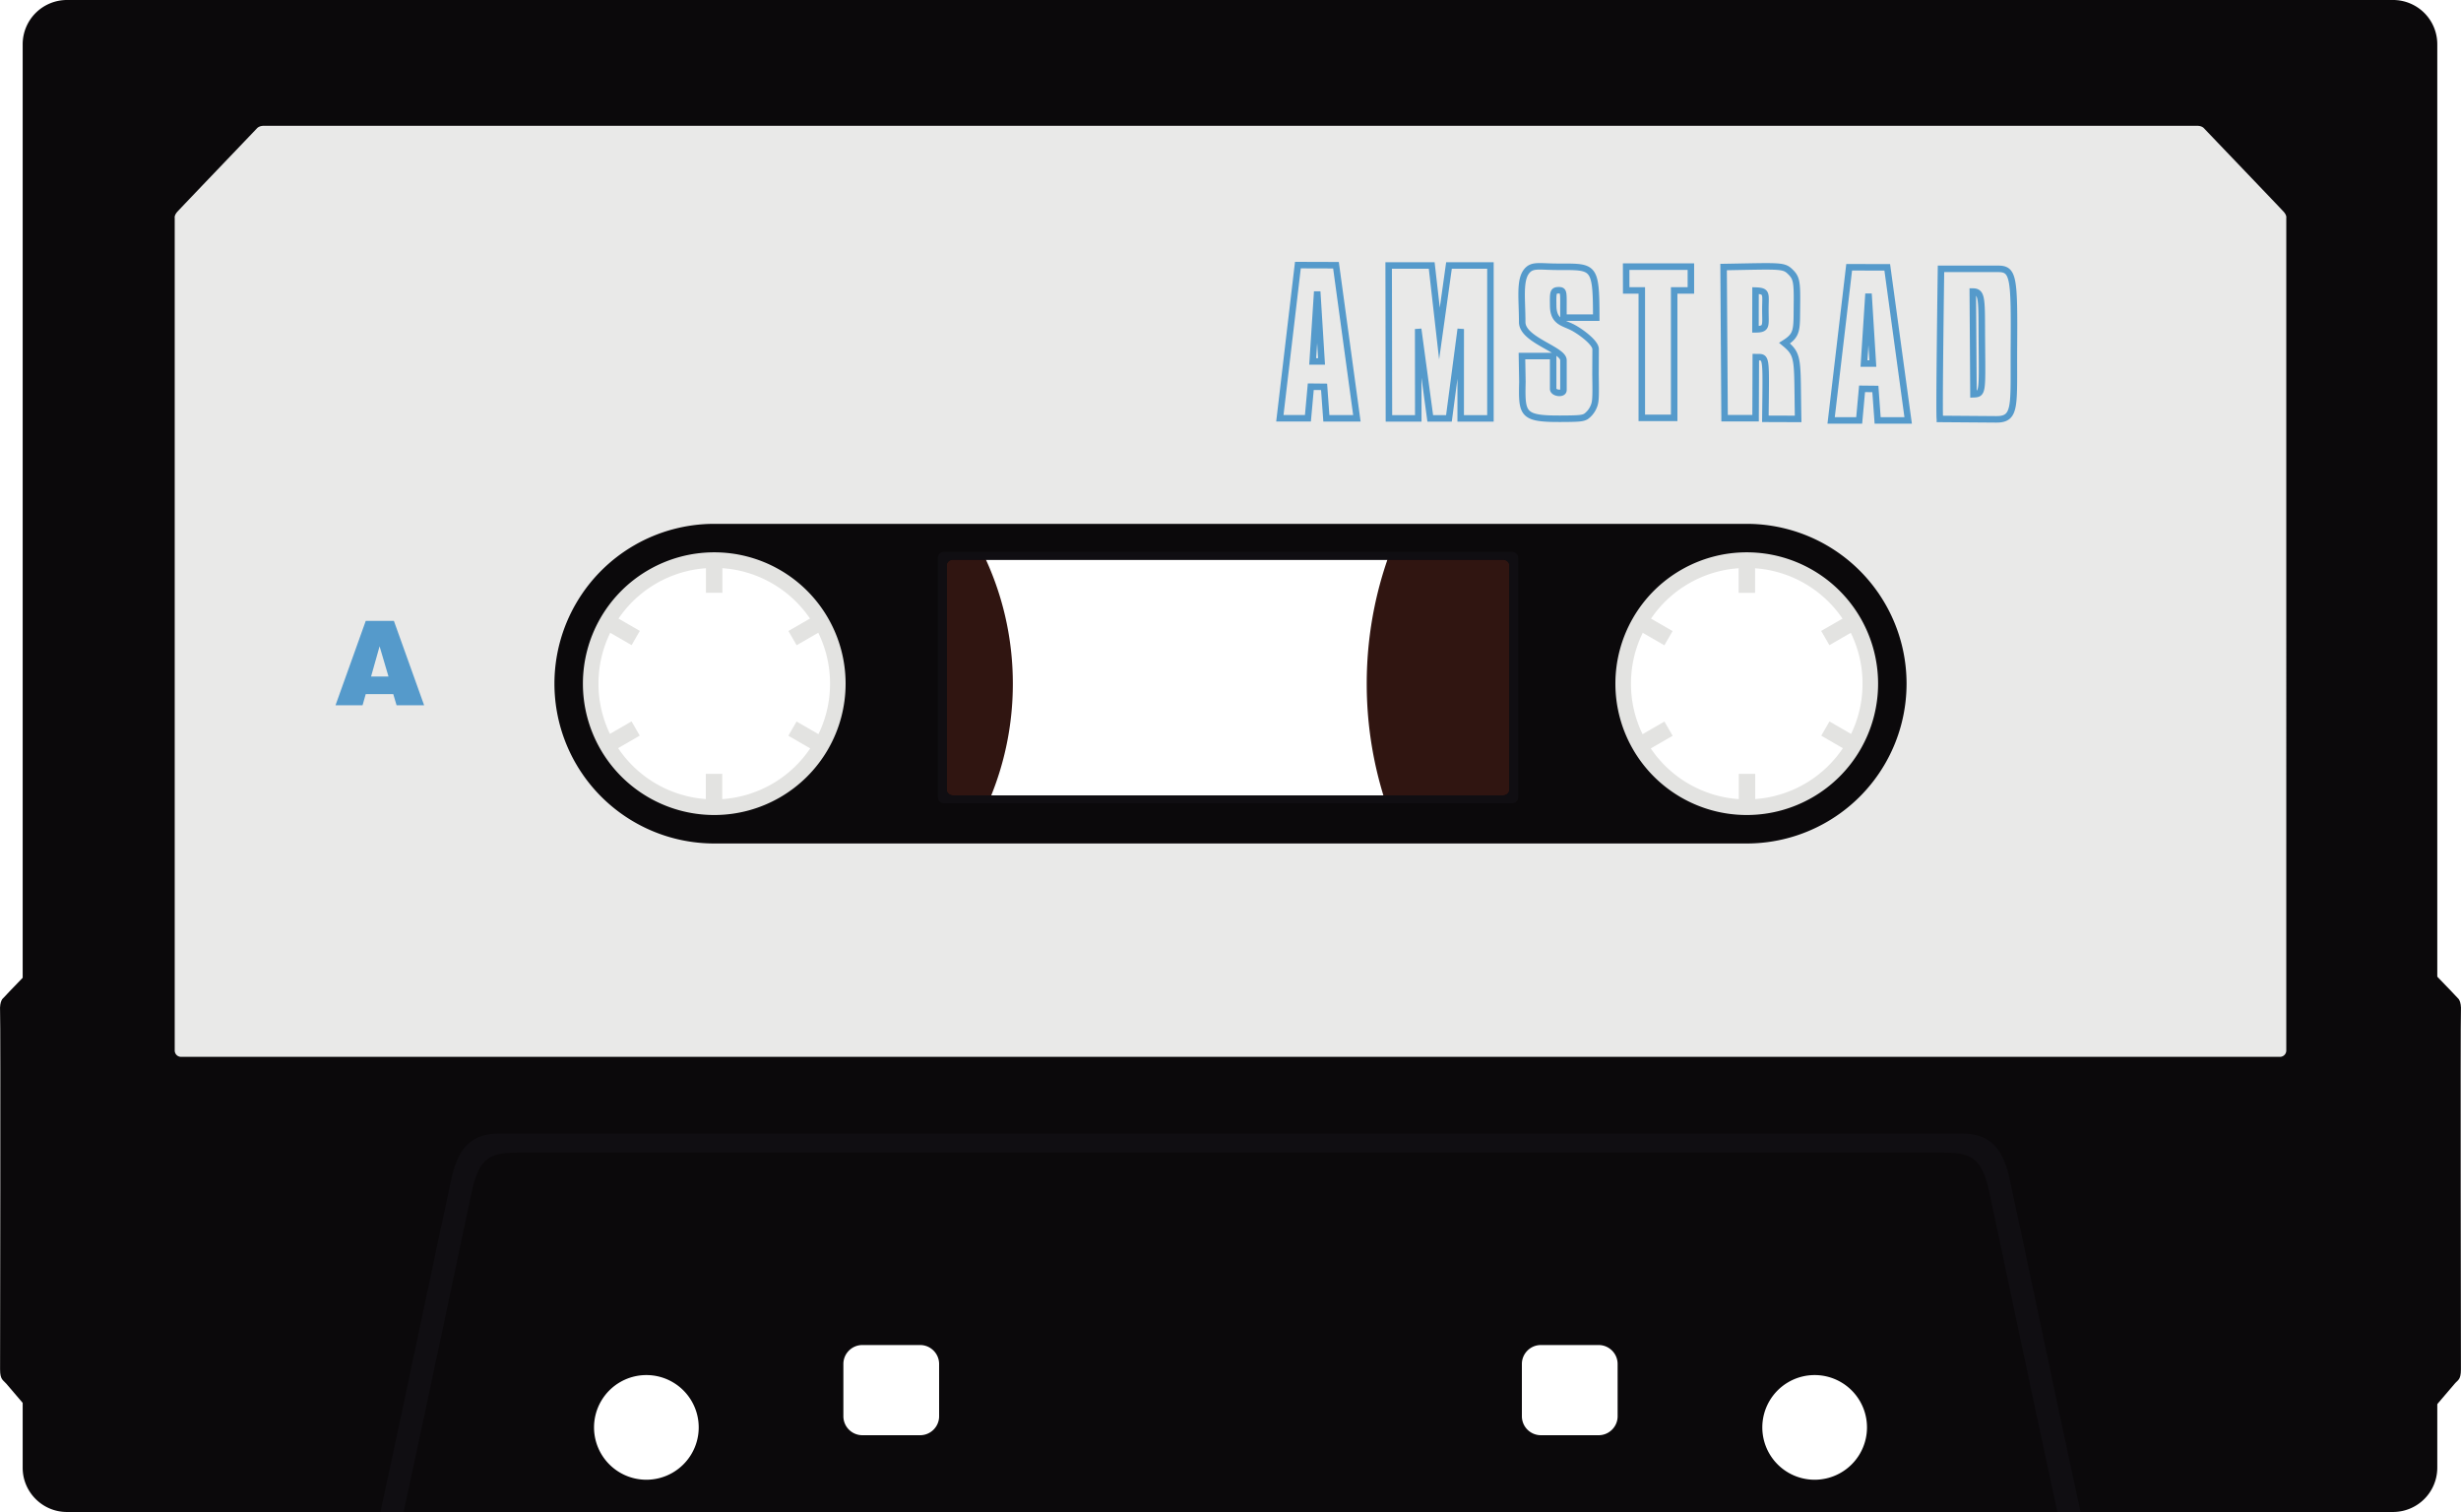 <?xml version="1.0" encoding="UTF-8" standalone="no"?>
<svg
   xmlns:dc="http://purl.org/dc/elements/1.1/"
   xmlns:cc="http://creativecommons.org/ns#"
   xmlns:rdf="http://www.w3.org/1999/02/22-rdf-syntax-ns#"
   xmlns:svg="http://www.w3.org/2000/svg"
   xmlns="http://www.w3.org/2000/svg"
   xmlns:sodipodi="http://sodipodi.sourceforge.net/DTD/sodipodi-0.dtd"
   xmlns:inkscape="http://www.inkscape.org/namespaces/inkscape"
   viewBox="0 0 104.083 63.949"
   version="1.1"
   id="svg20"
   sodipodi:docname="game.svg"
   width="104.083"
   height="63.949"
   inkscape:version="0.92.4 5da689c313, 2019-01-14">
  <defs
     id="defs24" />
  <sodipodi:namedview
     pagecolor="#ffffff"
     bordercolor="#666666"
     borderopacity="1"
     objecttolerance="10"
     gridtolerance="10"
     guidetolerance="10"
     inkscape:pageopacity="0"
     inkscape:pageshadow="2"
     inkscape:window-width="640"
     inkscape:window-height="480"
     id="namedview22"
     showgrid="false"
     inkscape:zoom="2.6037413"
     inkscape:cx="52.04139"
     inkscape:cy="31.974499"
     inkscape:window-x="0"
     inkscape:window-y="0"
     inkscape:window-maximized="0"
     inkscape:current-layer="svg20" />
  <path
     d="m 30.209,16.29 c -6.974,0 -12.627,5.653 -12.627,12.627 0,6.974 5.653,12.627 12.627,12.627 6.974,0 12.627,-5.653 12.627,-12.627 0,-6.974 -5.654,-12.627 -12.627,-12.627 z m 0,20.815 a 8.19,8.19 0 1 1 0,-16.378 8.19,8.19 0 0 1 0,16.378 z m 43.666,-24.26 c -8.876,0 -16.072,7.196 -16.072,16.072 0,8.876 7.196,16.072 16.072,16.072 8.876,0 16.072,-7.196 16.072,-16.072 -10e-4,-8.877 -7.196,-16.072 -16.072,-16.072 z m 0,24.258 a 8.19,8.19 0 1 1 0,-16.378 8.19,8.19 0 0 1 0,16.378 z"
     id="path2"
     inkscape:connector-curvature="0"
     style="fill:#301511" />
  <path
     d="m 73.875,23.06 a 5.854,5.854 0 1 0 0,11.708 5.854,5.854 0 0 0 0,-11.708 z m 0.358,10.736 V 32.73 h -0.695 v 1.068 a 4.892,4.892 0 0 1 -3.721,-2.144 l 0.925,-0.534 -0.348,-0.602 -0.925,0.534 a 4.875,4.875 0 0 1 -0.49,-2.137 c 0,-0.772 0.179,-1.502 0.498,-2.151 l 0.914,0.528 0.348,-0.602 -0.912,-0.527 a 4.891,4.891 0 0 1 3.705,-2.13 v 1.041 h 0.695 v -1.04 a 4.891,4.891 0 0 1 3.698,2.13 l -0.902,0.521 0.348,0.602 0.904,-0.522 c 0.318,0.649 0.497,1.379 0.497,2.151 0,0.762 -0.174,1.482 -0.484,2.125 l -0.914,-0.528 -0.348,0.602 0.915,0.529 a 4.896,4.896 0 0 1 -3.708,2.152 z M 30.208,23.06 a 5.854,5.854 0 1 0 0,11.708 5.854,5.854 0 0 0 0,-11.708 z m 0.338,10.738 V 32.73 h -0.695 v 1.066 a 4.89,4.89 0 0 1 -3.708,-2.154 l 0.915,-0.529 -0.348,-0.602 -0.914,0.528 a 4.88,4.88 0 0 1 -0.484,-2.125 c 0,-0.772 0.179,-1.502 0.497,-2.151 l 0.904,0.522 0.348,-0.602 -0.902,-0.521 a 4.891,4.891 0 0 1 3.698,-2.13 v 1.04 h 0.695 v -1.041 a 4.89,4.89 0 0 1 3.705,2.13 l -0.912,0.527 0.348,0.602 0.914,-0.528 c 0.318,0.649 0.498,1.379 0.498,2.151 0,0.766 -0.176,1.491 -0.49,2.137 l -0.925,-0.534 -0.348,0.602 0.925,0.534 a 4.892,4.892 0 0 1 -3.721,2.146 z"
     id="path4"
     inkscape:connector-curvature="0"
     style="fill:#e3e3e1" />
  <path
     d="m 102.738,40.954 c 0.921,0.947 1.21,1.262 1.21,1.262 0,0 0.158,0.105 0.132,0.552 -0.026,0.447 0,14.702 0,15.149 0,0.447 -0.132,0.447 -0.263,0.605 -0.132,0.158 -1.078,1.262 -1.078,1.262 v -18.83 z m -101.393,0 c -0.921,0.947 -1.21,1.262 -1.21,1.262 0,0 -0.158,0.105 -0.132,0.552 0.026,0.447 0,14.702 0,15.149 0,0.447 0.132,0.447 0.263,0.605 0.132,0.158 1.078,1.262 1.078,1.262 v -18.83 z"
     id="path6"
     inkscape:connector-curvature="0"
     style="fill:#0b090b" />
  <path
     d="M 101.213,0 H 2.828 A 1.874,1.874 0 0 0 0.959,1.868 V 62.08 c 0,1.028 0.841,1.868 1.868,1.868 H 101.212 a 1.873,1.873 0 0 0 1.868,-1.868 V 1.868 A 1.871,1.871 0 0 0 101.213,0 Z m -73.876,62.584 a 2.213,2.213 0 1 1 0,-4.427 2.213,2.213 0 0 1 0,4.427 z m 2.871,-28.114 a 5.555,5.555 0 1 1 0,-11.11 5.555,5.555 0 0 1 0,11.11 z m 9.51,25.43 c 0,0.44 -0.36,0.801 -0.801,0.801 h -2.447 a 0.803,0.803 0 0 1 -0.801,-0.801 v -2.212 c 0,-0.44 0.36,-0.801 0.801,-0.801 h 2.447 c 0.44,0 0.801,0.36 0.801,0.801 z m 24.114,-26.492 c 0,0.128 -0.12,0.233 -0.267,0.233 h -23.257 c -0.147,0 -0.267,-0.105 -0.267,-0.233 v -9.503 c 0,-0.128 0.12,-0.233 0.267,-0.233 h 23.256 c 0.147,0 0.267,0.105 0.267,0.233 v 9.503 z m 4.582,26.492 c 0,0.44 -0.36,0.801 -0.801,0.801 h -2.447 a 0.803,0.803 0 0 1 -0.801,-0.801 v -2.212 c 0,-0.44 0.36,-0.801 0.801,-0.801 h 2.447 c 0.44,0 0.801,0.36 0.801,0.801 z m 8.333,2.684 a 2.213,2.213 0 1 1 0,-4.427 2.213,2.213 0 0 1 0,4.427 z m -2.872,-28.114 a 5.555,5.555 0 1 1 0,-11.11 5.555,5.555 0 0 1 0,11.11 z"
     id="path8"
     inkscape:connector-curvature="0"
     style="fill:#0b090b" />
  <path
     d="m 63.933,23.338 h -23.993 c -0.151,0 -0.275,0.112 -0.275,0.249 v 10.14 c 0,0.137 0.124,0.249 0.275,0.249 h 23.994 c 0.151,0 0.275,-0.112 0.275,-0.249 v -10.14 c 0,-0.137 -0.124,-0.249 -0.276,-0.249 z m -0.101,10.07 c 0,0.128 -0.12,0.233 -0.267,0.233 h -23.257 c -0.147,0 -0.267,-0.105 -0.267,-0.233 v -9.503 c 0,-0.128 0.12,-0.233 0.267,-0.233 h 23.256 c 0.147,0 0.267,0.105 0.267,0.233 v 9.503 z m 24.161,30.541 c -0.64,-2.911 -2.779,-13.116 -3.008,-14.122 -0.235,-1.036 -0.659,-1.883 -1.977,-1.883 h -61.933 c -1.318,0 -1.742,0.847 -1.977,1.883 -0.229,1.006 -2.368,11.211 -3.008,14.122 h 0.98 c 0.774,-3.566 2.541,-11.924 2.832,-13.318 0.325,-1.558 0.659,-1.883 1.977,-1.883 h 60.324 c 1.318,0 1.652,0.325 1.977,1.883 0.291,1.394 2.058,9.752 2.832,13.318 z"
     id="path10"
     inkscape:connector-curvature="0"
     style="fill:#100e12" />
  <path
     d="m 96.586,8.959 c -0.087,-0.101 -3.237,-3.388 -3.372,-3.533 -0.095,-0.102 -0.249,-0.104 -0.249,-0.104 h -81.847 c 0,0 -0.154,0.003 -0.249,0.104 -0.135,0.145 -3.285,3.432 -3.372,3.533 -0.135,0.156 -0.108,0.254 -0.108,0.254 v 35.218 c 0,0.147 0.12,0.267 0.267,0.267 H 96.427 c 0.147,0 0.267,-0.12 0.267,-0.267 V 9.213 c 0,0 0.028,-0.098 -0.108,-0.254 z m -22.711,26.715 h -43.667 a 6.759,6.759 0 1 1 0,-13.518 h 43.667 a 6.759,6.759 0 1 1 0,13.518 z"
     id="path12"
     inkscape:connector-curvature="0"
     style="clip-rule:evenodd;fill:#e9e9e8;fill-rule:evenodd" />
  <g
     stroke-miterlimit="10"
     id="g16"
     style="fill:none;stroke:#559acb;stroke-width:0.275;stroke-miterlimit:10"
     transform="translate(8.8977805e-4)">
    <path
       d="m 54.891,11.212 -0.763,6.479 h 1.187 l 0.121,-1.336 0.563,0.006 0.096,1.331 h 1.291 l -0.884,-6.475 z m 0.817,1.118 0.183,2.955 h -0.374 z m 3.022,-1.103 0.011,6.468 h 1.241 l -0.004,-3.78 0.511,3.78 h 0.79 l 0.499,-3.78 -0.002,3.78 h 1.258 v -6.468 h -1.753 l -0.403,2.882 -0.328,-2.882 z m 10.044,0.05 0.002,1.006 h 0.66 v 5.391 h 1.369 v -5.391 h 0.707 v -1.006 z m -2.906,0.006 c -0.783,-0.002 -1.075,-0.108 -1.312,0.202 -0.301,0.393 -0.178,1.201 -0.178,2.14 0.001,0.758 1.735,1.151 1.745,1.608 v 1.263 c -0.001,0.198 -0.437,0.135 -0.436,-0.047 v -1.39 h -1.32 l 0.019,1.086 c -0.03,1.368 -0.019,1.571 1.596,1.566 0.77,-0.003 0.948,-0.013 1.095,-0.099 a 0.969,0.969 0 0 0 0.298,-0.356 c 0.112,-0.232 0.12,-0.344 0.103,-1.417 l 0.005,-1.071 c 0.002,-0.275 -0.633,-0.744 -0.974,-0.921 -0.39,-0.202 -0.812,-0.221 -0.821,-0.909 -0.007,-0.559 -0.014,-0.66 0.229,-0.662 0.265,-0.002 0.191,0.111 0.207,1.158 h 1.385 c -0.002,-2.237 -0.087,-2.146 -1.641,-2.151 z m 7.027,0.011 0.042,6.393 h 1.311 l 0.009,-2.582 c 0.47,0.007 0.435,-0.155 0.405,2.608 l 1.386,0.005 C 76,15.179 76.102,15.031 75.474,14.513 c 0.561,-0.353 0.511,-0.569 0.523,-1.626 0.012,-1.013 -0.023,-1.154 -0.316,-1.426 -0.267,-0.246 -0.511,-0.205 -2.786,-0.167 z m 1.351,0.996 c 0.514,0.015 0.416,0.143 0.416,0.802 0,0.689 0.086,0.834 -0.419,0.837 z m 7.844,-0.919 c 0,0 -0.089,6.243 -0.047,6.345 v 0.002 l 2.378,0.018 c 0.875,0.007 0.736,-0.584 0.753,-3.091 0.02,-2.878 -0.011,-3.274 -0.653,-3.274 z m 1.729,3.137 c 0.017,2.101 0.04,2.153 -0.356,2.167 l -0.029,-4.344 c 0.425,0.001 0.37,0.339 0.385,2.177 z m -5.613,-3.205 -0.763,6.479 h 1.187 l 0.121,-1.337 0.563,0.006 0.096,1.331 h 1.291 l -0.884,-6.475 z m 0.818,1.118 0.183,2.955 h -0.374 z"
       id="path14"
       inkscape:connector-curvature="0" />
  </g>
  <path
     d="m 14.19,29.829 1.279,-3.57 h 1.19 l 1.279,3.57 h -1.165 l -0.14,-0.471 h -1.165 l -0.134,0.471 z m 1.864,-2.494 -0.361,1.279 h 0.738 z"
     id="path18"
     inkscape:connector-curvature="0"
     style="fill:#559acb" />
</svg>
